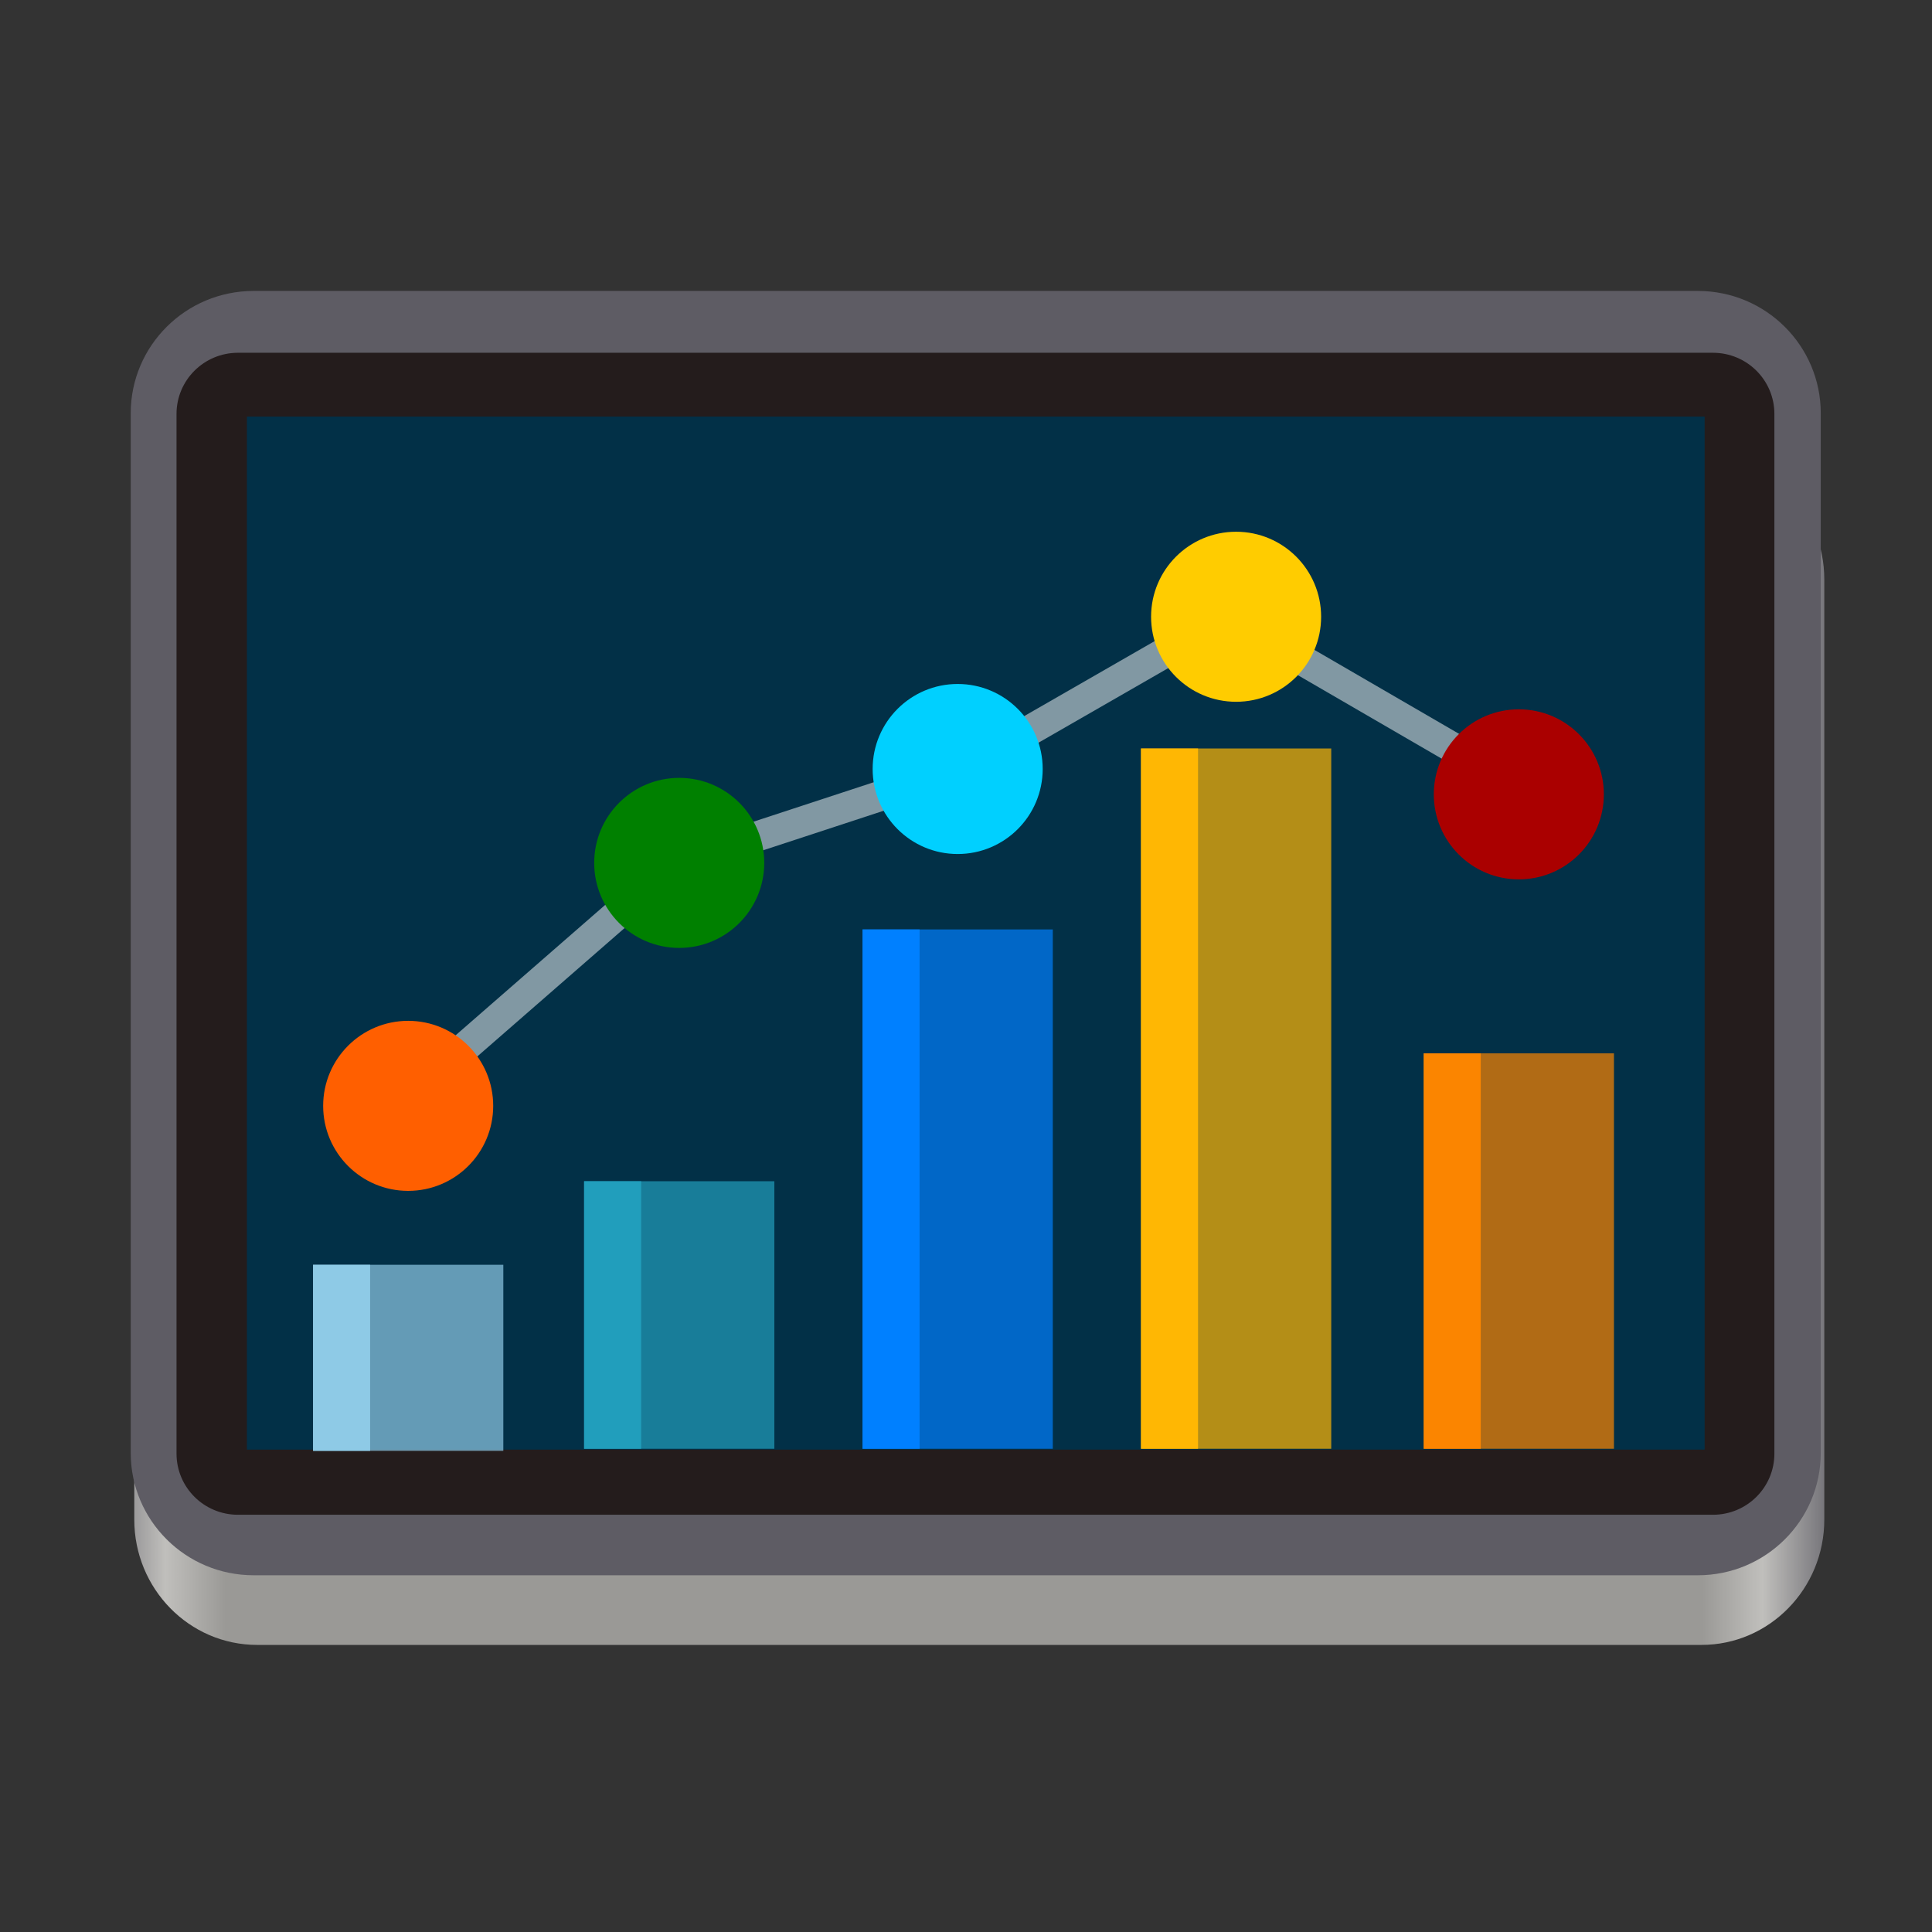 <svg xmlns="http://www.w3.org/2000/svg" xmlns:svg="http://www.w3.org/2000/svg" xmlns:xlink="http://www.w3.org/1999/xlink" id="svg39" width="128" height="128" version="1.1" viewBox="0 0 128 128"><rect x="0" y="0" width="128" height="128" fill="#333333" stroke="none"/><defs id="defs2454"><marker style="overflow:visible" id="marker4962" orient="auto" refX="0" refY="0"><path style="fill-rule:evenodd;fill:context-stroke;stroke:context-stroke;stroke-width:1pt" id="path4843" d="M 5.77,0.0 L -2.88,5.0 L -2.88,-5.0 L 5.77,0.0 z" transform="scale(0.8)"/></marker><marker style="overflow:visible" id="TriangleOutL" orient="auto" refX="0" refY="0"><path style="fill:context-stroke;fill-rule:evenodd;stroke:context-stroke;stroke-width:1pt" id="path6947" d="M 5.77,0 -2.88,5 V -5 Z" transform="scale(0.8)"/></marker><linearGradient id="a" x1="0" x2="112" y1="-212" y2="-212" gradientTransform="matrix(1.018,0,0,-1.038,6.468,-180.065)" gradientUnits="userSpaceOnUse"><stop id="stop1560" offset="0" stop-color="#77767b"/><stop id="stop1562" offset=".036" stop-color="#c0bfbc"/><stop id="stop1564" offset=".071" stop-color="#9a9996"/><stop id="stop1566" offset=".929" stop-color="#9a9996"/><stop id="stop1568" offset=".964" stop-color="#c0bfbc"/><stop id="stop1570" offset="1" stop-color="#77767b"/></linearGradient><clipPath id="k"><path id="path1620" d="m 16,38 h 96 v 65 H 16 Z m 0,0"/></clipPath><clipPath id="k-3"><path id="path1620-6" d="m 16,38 h 96 v 65 H 16 Z m 0,0"/></clipPath><linearGradient id="linearGradient1653" x1="-31.094" x2="-32.359" y1="201.344" y2="284.543" gradientUnits="userSpaceOnUse"><stop id="stop1649" offset="0" stop-color="#f6f5f4" stop-opacity=".5" style="stop-color:#5e5c64;stop-opacity:1"/><stop id="stop1651" offset="1" stop-color="#f6f5f4" stop-opacity="0" style="stop-color:#241f31;stop-opacity:1"/></linearGradient><linearGradient id="a-3" x1="0" x2="112" y1="-212" y2="-212" gradientTransform="matrix(1,0,0,-1,93.985,-196.981)" gradientUnits="userSpaceOnUse"><stop id="stop862" offset="0" stop-color="#77767b"/><stop id="stop864" offset=".036" stop-color="#c0bfbc"/><stop id="stop866" offset=".071" stop-color="#9a9996"/><stop id="stop868" offset=".929" stop-color="#9a9996"/><stop id="stop870" offset=".964" stop-color="#c0bfbc"/><stop id="stop872" offset="1" stop-color="#77767b"/></linearGradient><clipPath id="e"><rect id="rect888" width="192" height="152" x="0" y="0"/></clipPath><mask id="c"><g id="g880" filter="url(#b)"><rect id="rect878" width="128" height="128" x="0" y="0" fill-opacity=".5"/></g></mask><filter id="b" width="1" height="1" x="0" y="0"><feColorMatrix id="feColorMatrix875" in="SourceGraphic" type="matrix" values="0 0 0 0 1 0 0 0 0 1 0 0 0 0 1 0 0 0 1 0"/></filter><linearGradient id="d" x1="-31.094" x2="-32.359" y1="201.344" y2="284.543" gradientTransform="matrix(-1,0,0,1,16,-156)" gradientUnits="userSpaceOnUse"><stop id="stop883" offset="0" stop-color="#f6f5f4" stop-opacity=".5"/><stop id="stop885" offset="1" stop-color="#f6f5f4" stop-opacity="0"/></linearGradient><linearGradient id="f" x1="66.711" x2="66.625" y1="70.109" y2="92.238" gradientTransform="matrix(-1,0,0,1,213.985,-16.981)" gradientUnits="userSpaceOnUse"><stop id="stop891" offset="0" stop-color="#33d17a"/><stop id="stop893" offset="1" stop-color="#8ff0a4" stop-opacity=".024"/></linearGradient><linearGradient id="g" x1="2" x2="112" y1="-300" y2="-300" gradientTransform="matrix(1.018,0,0,-1,92.948,-196.981)" gradientUnits="userSpaceOnUse"><stop id="stop896" offset="0" stop-color="#3d3846"/><stop id="stop898" offset=".036" stop-color="#9a9996"/><stop id="stop900" offset=".071" stop-color="#5e5c64"/><stop id="stop902" offset=".929" stop-color="#5e5c64"/><stop id="stop904" offset=".964" stop-color="#9a9996"/><stop id="stop906" offset="1" stop-color="#3d3846"/></linearGradient><clipPath id="j"><rect id="rect919" width="192" height="152" x="0" y="0"/></clipPath><mask id="h"><g id="g911" filter="url(#b)"><rect id="rect909" width="128" height="128" x="0" y="0" fill-opacity=".5"/></g></mask><filter id="filter1393" width="1" height="1" x="0" y="0"><feColorMatrix id="feColorMatrix1391" in="SourceGraphic" type="matrix" values="0 0 0 0 1 0 0 0 0 1 0 0 0 0 1 0 0 0 1 0"/></filter><linearGradient id="i" x1="-32" x2="-32" y1="208" y2="276" gradientTransform="matrix(-1,0,0,1,16,-156)" gradientUnits="userSpaceOnUse"><stop id="stop914" offset="0" stop-color="#5e5c64"/><stop id="stop916" offset="1" stop-color="#241f31"/></linearGradient><clipPath id="k-6"><path id="path922" d="m 16,38 h 96 v 65 H 16 Z m 0,0"/></clipPath><clipPath id="m"><rect id="rect930" width="192" height="152" x="0" y="0"/></clipPath><mask id="l"><g id="g927" filter="url(#b)"><rect id="rect925" width="128" height="128" x="0" y="0" fill-opacity=".5"/></g></mask><filter id="filter1407" width="1" height="1" x="0" y="0"><feColorMatrix id="feColorMatrix1405" in="SourceGraphic" type="matrix" values="0 0 0 0 1 0 0 0 0 1 0 0 0 0 1 0 0 0 1 0"/></filter><linearGradient id="n" x1="64" x2="74" y1="236" y2="236" gradientTransform="rotate(-90,14.002,94.017)" gradientUnits="userSpaceOnUse"><stop id="stop933" offset="0" stop-color="#33d17a"/><stop id="stop935" offset="1" stop-color="#c8f8d2"/></linearGradient><linearGradient id="linearGradient1368" x1="0" x2="112" y1="-212" y2="-212" gradientTransform="matrix(1.018,0,0,-1.038,6.859,-189.984)" gradientUnits="userSpaceOnUse" xlink:href="#a"/></defs><g id="layer1" style="display:inline"><path id="path1636-9" fill="url(#a)" d="m 17.039,108.98 h 95.683 c 4.497,0 8.143,-3.718 8.143,-8.305 V 38.391 c 0,-4.586 -3.646,-8.305 -8.143,-8.305 H 17.039 c -4.497,0 -8.143,3.718 -8.143,8.305 v 62.284 c 0,4.586 3.646,8.305 8.143,8.305 z m 0,0" style="display:inline;fill:url(#linearGradient1368);stroke-width:1.028"/><path id="path1638-7" fill="#deddda" d="M 112.488,19.276 H 16.804 c -4.497,0 -8.143,3.628 -8.143,8.104 v 68.881 c 0,4.475 3.646,8.104 8.143,8.104 h 95.683 c 4.497,0 8.143,-3.628 8.143,-8.104 V 27.38 c 0,-4.475 -3.646,-8.104 -8.143,-8.104 z m 0,0" style="display:inline;fill:#5e5c64;fill-opacity:1;stroke-width:1.015"/><path id="path1640-3" fill="#241f31" d="M 113.486,23.372 H 15.767 c -2.251,0 -4.072,1.812 -4.072,4.052 v 68.881 c 0,2.24 1.821,4.052 4.072,4.052 h 97.719 c 2.251,0 4.072,-1.812 4.072,-4.052 V 27.424 c 0,-2.24 -1.821,-4.052 -4.072,-4.052 z m 0,0" style="display:inline;fill:#241c1c;stroke-width:1.015"/><rect style="display:inline;fill:#023047;fill-opacity:1;stroke-width:1.015" id="rect3272-6" width="96.579" height="68.442" x="16.357" y="27.599"/><rect style="display:inline;fill:#8ecae6;fill-opacity:.7;stroke-width:.504" id="rect3586-2-1" width="12.605" height="12.329" x="20.741" y="83.794"/><rect style="display:inline;fill:#8ecae6;fill-opacity:1;stroke-width:.276" id="rect3586-2-1-0" width="3.78" height="12.329" x="20.741" y="83.794"/><rect style="display:inline;fill:#219ebc;fill-opacity:.7;stroke-width:.604" id="rect3586-29" width="12.605" height="17.725" x="38.698" y="78.26"/><rect style="display:inline;fill:#219ebc;fill-opacity:1;stroke-width:.331" id="rect3586-29-6" width="3.78" height="17.725" x="38.698" y="78.26"/><rect style="display:inline;fill:#0080ff;fill-opacity:.698;stroke-width:.842" id="rect3586-7-3" width="12.605" height="34.407" x="57.145" y="61.578"/><rect style="display:inline;fill:#0080ff;fill-opacity:1;stroke-width:.461" id="rect3586-7-3-3" width="3.78" height="34.407" x="57.145" y="61.578"/><rect style="display:inline;fill:#ffb703;fill-opacity:.7;stroke-width:.978" id="rect3586-5-1" width="12.605" height="46.396" x="75.593" y="49.589"/><rect style="display:inline;fill:#ffb703;fill-opacity:1;stroke-width:.535" id="rect3586-5-1-2" width="3.78" height="46.396" x="75.593" y="49.589"/><rect style="display:inline;fill:#fb8500;fill-opacity:.7;stroke-width:.735" id="rect3586-56-9" width="12.605" height="26.198" x="94.324" y="69.787"/><rect style="display:inline;fill:#fb8500;fill-opacity:1;stroke-width:.402" id="rect3586-56-9-0" width="3.78" height="26.198" x="94.324" y="69.787"/><path style="display:inline;opacity:.5;fill:#fff;fill-opacity:1;fill-rule:evenodd;stroke:#fff;stroke-width:2;stroke-linecap:butt;stroke-linejoin:miter;stroke-miterlimit:4;stroke-dasharray:none;stroke-opacity:1" id="path23337-4" d="m 26.345,73.266 18.465,-16.097"/><circle style="display:inline;fill:#ff5f00;fill-opacity:1;stroke-width:.496" id="path763-2-7" cx="27.043" cy="73.266" r="5.633"/><path style="display:inline;opacity:.5;fill:none;fill-rule:evenodd;stroke:#fff;stroke-width:2;stroke-linecap:butt;stroke-linejoin:miter;stroke-miterlimit:4;stroke-dasharray:none;stroke-opacity:1" id="path23339-8" d="m 44.809,57.169 18.956,-6.221"/><circle style="display:inline;fill:green;stroke-width:.496" id="path763-6-9-4" cx="45" cy="57.169" r="5.633"/><path style="display:inline;opacity:.5;fill:none;fill-rule:evenodd;stroke:#fff;stroke-width:2;stroke-linecap:butt;stroke-linejoin:miter;stroke-miterlimit:4;stroke-dasharray:none;stroke-opacity:1" id="path23341-5" d="M 63.766,50.948 81.311,40.862"/><circle style="display:inline;fill:#00d0ff;stroke-width:.496;fill-opacity:1" id="path763-6-0" cx="63.448" cy="50.948" r="5.633"/><path style="display:inline;opacity:.5;fill:none;fill-rule:evenodd;stroke:#fff;stroke-width:2;stroke-linecap:butt;stroke-linejoin:miter;stroke-miterlimit:4;stroke-dasharray:none;stroke-opacity:1" id="path23343-3" d="m 81.311,40.862 15.396,8.937"/><circle style="display:inline;fill:#a00;stroke-width:.496" id="path763-3-6" cx="100.626" cy="52.627" r="5.633"/><circle style="display:inline;fill:#fc0;stroke-width:.496" id="path763-1" cx="81.895" cy="40.862" r="5.633"/></g></svg>